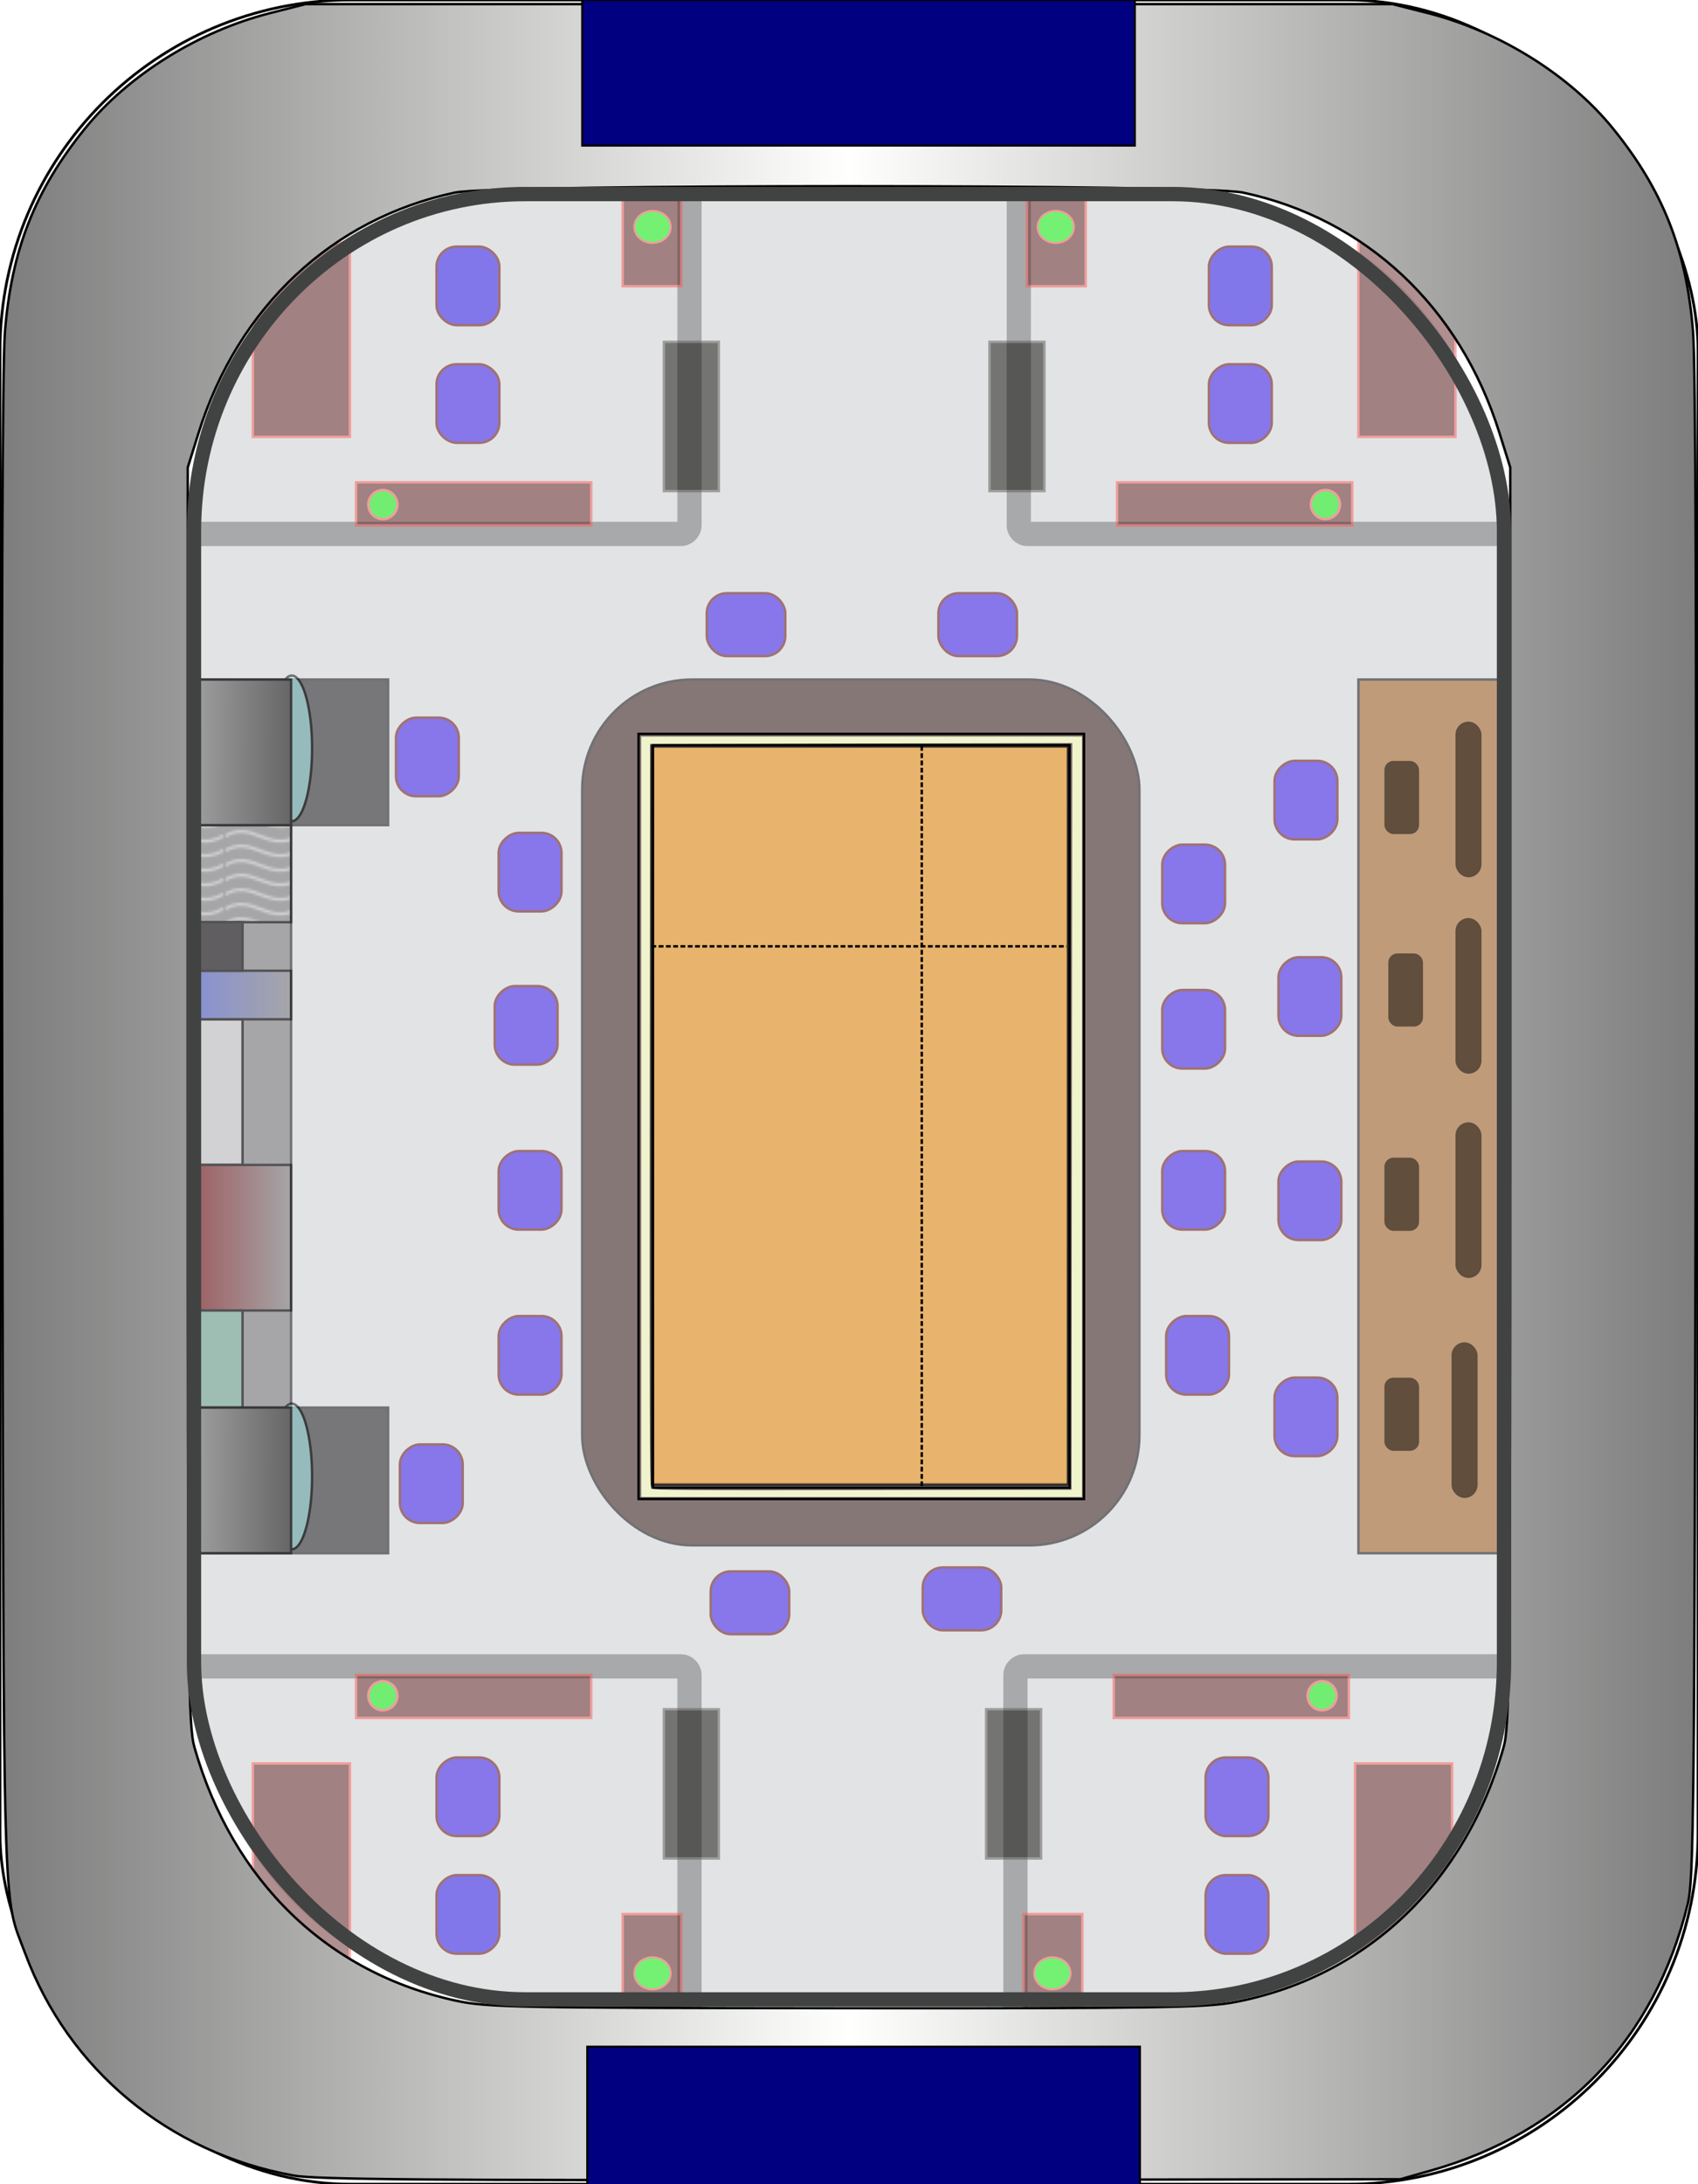 <?xml version="1.0" encoding="UTF-8" standalone="no"?>
<!-- Created with Inkscape (http://www.inkscape.org/) -->

<svg
   xmlns:dc="http://purl.org/dc/elements/1.1/"
   xmlns:cc="http://creativecommons.org/ns#"
   xmlns:rdf="http://www.w3.org/1999/02/22-rdf-syntax-ns#"
   xmlns:svg="http://www.w3.org/2000/svg"
   xmlns="http://www.w3.org/2000/svg"
   xmlns:xlink="http://www.w3.org/1999/xlink"
   xmlns:sodipodi="http://sodipodi.sourceforge.net/DTD/sodipodi-0.dtd"
   xmlns:inkscape="http://www.inkscape.org/namespaces/inkscape"
   style="display:inline;enable-background:new"
   sodipodi:docname="command_and_control.svg"
   inkscape:version="0.47 r22583"
   version="1.1"
   id="svg2"
   height="900"
   width="700">
  <sodipodi:namedview
     id="base"
     pagecolor="#ffffff"
     bordercolor="#666666"
     borderopacity="1.0"
     inkscape:pageopacity="0.0"
     inkscape:pageshadow="2"
     inkscape:zoom="1.5194291"
     inkscape:cx="310.0492"
     inkscape:cy="440.73572"
     inkscape:document-units="px"
     inkscape:current-layer="layer8"
     showgrid="true"
     showguides="true"
     inkscape:guide-bbox="true"
     inkscape:snap-global="false"
     inkscape:window-width="1440"
     inkscape:window-height="825"
     inkscape:window-x="0"
     inkscape:window-y="24"
     inkscape:window-maximized="1">
    <inkscape:grid
       snapvisiblegridlinesonly="true"
       enabled="true"
       visible="true"
       empspacing="5"
       id="grid3590"
       type="xygrid" />
    <sodipodi:guide
       id="guide3592"
       position="418.753,445.415"
       orientation="0,1" />
    <sodipodi:guide
       id="guide3594"
       position="352.882,29.799"
       orientation="1,0" />
  </sodipodi:namedview>
  <defs
     id="defs4">
    <linearGradient
       id="linearGradient5467">
      <stop
         id="stop5469"
         offset="0"
         style="stop-color:#fffffd;stop-opacity:1;" />
      <stop
         id="stop5471"
         offset="1"
         style="stop-color:#565454;stop-opacity:1;" />
    </linearGradient>
    <linearGradient
       id="linearGradient5443"
       inkscape:collect="always">
      <stop
         id="stop5445"
         offset="0"
         style="stop-color:#667afd;stop-opacity:1;" />
      <stop
         id="stop5447"
         offset="1"
         style="stop-color:#667afd;stop-opacity:0;" />
    </linearGradient>
    <linearGradient
       id="linearGradient5435"
       inkscape:collect="always">
      <stop
         id="stop5437"
         offset="0"
         style="stop-color:#95161a;stop-opacity:1;" />
      <stop
         id="stop5439"
         offset="1"
         style="stop-color:#95161a;stop-opacity:0;" />
    </linearGradient>
    <pattern
       inkscape:collect="always"
       patternUnits="userSpaceOnUse"
       width="30.066"
       height="5.181"
       id="Wavywhite"
       inkscape:stockid="Wavy white">
      <path
         style="fill:white;stroke:none;"
         d="M 7.597,0.061 C 5.079,-0.187 2.656,0.302 -0.01,1.788 L -0.01,3.061 C 2.773,1.431 5.173,1.052 7.472,1.280 C 9.770,1.508 11.969,2.361 14.253,3.218 C 18.820,4.931 23.804,6.676 30.066,3.061 L 30.062,1.788 C 23.622,5.497 19.246,3.770 14.691,2.061 C 12.413,1.207 10.115,0.311 7.597,0.061 z "
         id="path4960" />
    </pattern>
    <linearGradient
       id="linearGradient3600">
      <stop
         id="stop3602"
         offset="0"
         style="stop-color:#7d7d7d;stop-opacity:1;" />
      <stop
         style="stop-color:#fffffd;stop-opacity:1;"
         offset="0.5"
         id="stop3608" />
      <stop
         id="stop3604"
         offset="1"
         style="stop-color:#7d7d7d;stop-opacity:1;" />
    </linearGradient>
    <linearGradient
       gradientUnits="userSpaceOnUse"
       y2="450.003"
       x2="699.2"
       y1="450.003"
       x1="0.8"
       id="linearGradient3768"
       xlink:href="#linearGradient3600"
       inkscape:collect="always" />
    <linearGradient
       gradientUnits="userSpaceOnUse"
       y2="510"
       x2="120.5"
       y1="510"
       x1="79.5"
       id="linearGradient5441"
       xlink:href="#linearGradient5435"
       inkscape:collect="always" />
    <linearGradient
       gradientUnits="userSpaceOnUse"
       y2="410"
       x2="120.5"
       y1="410"
       x1="79.5"
       id="linearGradient5449"
       xlink:href="#linearGradient5443"
       inkscape:collect="always" />
    <linearGradient
       gradientUnits="userSpaceOnUse"
       y2="310"
       x2="120.5"
       y1="309.712"
       x1="60"
       id="linearGradient5473"
       xlink:href="#linearGradient5467"
       inkscape:collect="always" />
    <linearGradient
       gradientTransform="translate(6.9746094e-7,300)"
       y2="310"
       x2="120.5"
       y1="309.712"
       x1="60"
       gradientUnits="userSpaceOnUse"
       id="linearGradient5487"
       xlink:href="#linearGradient5467"
       inkscape:collect="always" />
    <filter
       color-interpolation-filters="sRGB"
       id="filter5586"
       inkscape:collect="always">
      <feGaussianBlur
         id="feGaussianBlur5588"
         stdDeviation="0.421"
         inkscape:collect="always" />
    </filter>
    <filter
       id="filter2985"
       inkscape:label="Copper and chocolate"
       inkscape:menu="Bumps"
       inkscape:menu-tooltip="Specular bump which can be easily converted from metallic to molded plastic effects"
       color-interpolation-filters="sRGB">
      <feTurbulence
         id="feTurbulence2987"
         numOctaves="2"
         seed="0"
         type="turbulence"
         baseFrequency="0.08"
         result="result91" />
      <feDisplacementMap
         id="feDisplacementMap2989"
         in2="result91"
         result="fbSourceGraphic"
         scale="10"
         yChannelSelector="G"
         xChannelSelector="R"
         in="SourceGraphic" />
      <feGaussianBlur
         id="feGaussianBlur2991"
         result="result0"
         in="fbSourceGraphic"
         stdDeviation="0.5" />
      <feTurbulence
         id="feTurbulence2993"
         baseFrequency="0.01"
         seed="488"
         numOctaves="8"
         result="result1" />
      <feComposite
         id="feComposite2995"
         in2="result1"
         result="result2"
         operator="in"
         in="result0" />
      <feSpecularLighting
         id="feSpecularLighting2997"
         surfaceScale="1.5"
         result="result4"
         specularConstant="1"
         specularExponent="30"
         in="result2">
        <feDistantLight
           id="feDistantLight2999"
           elevation="70"
           azimuth="235" />
      </feSpecularLighting>
      <feComposite
         id="feComposite3001"
         in2="result2"
         in="result4"
         operator="atop"
         result="result5" />
      <feBlend
         id="feBlend3003"
         in2="result5"
         mode="multiply"
         result="result6" />
      <feBlend
         id="feBlend3005"
         in2="result6"
         mode="screen"
         in="result6"
         result="fbSourceGraphic" />
      <feColorMatrix
         result="fbSourceGraphicAlpha"
         in="fbSourceGraphic"
         values="0 0 0 -1 0 0 0 0 -1 0 0 0 0 -1 0 0 0 0 1 0"
         id="feColorMatrix3007" />
      <feGaussianBlur
         id="feGaussianBlur3009"
         stdDeviation="0.5"
         in="fbSourceGraphic"
         result="result0" />
      <feFlood
         id="feFlood3011"
         result="result6"
         flood-color="rgb(147,80,9)" />
      <feComposite
         id="feComposite3013"
         in2="result6"
         k3="0.3"
         k2="0.3"
         k1="0.5"
         operator="arithmetic"
         result="result2"
         in="result0" />
      <feColorMatrix
         id="feColorMatrix3015"
         result="fbSourceGraphicAlpha"
         in="result2"
         values="1 0 0 -1 0 1 0 1 -1 0 1 0 0 -1 0 -0.8 -1 0 4.2 -2.9 " />
      <feGaussianBlur
         id="feGaussianBlur3017"
         result="result0"
         in="fbSourceGraphicAlpha"
         stdDeviation="1.5" />
      <feSpecularLighting
         id="feSpecularLighting3019"
         specularExponent="30"
         specularConstant="1"
         surfaceScale="5"
         lighting-color="rgb(255,255,255)"
         result="result1"
         in="result0">
        <feDistantLight
           id="feDistantLight3021"
           azimuth="225"
           elevation="69" />
      </feSpecularLighting>
      <feBlend
         id="feBlend3023"
         in2="result6"
         mode="screen"
         result="result5"
         in="result1" />
      <feComposite
         id="feComposite3025"
         in2="result5"
         result="result7"
         operator="arithmetic"
         k2="1.2"
         k1="0.2"
         k3="0.2"
         in="result5" />
      <feBlend
         id="feBlend3027"
         in2="result7"
         mode="multiply"
         result="result8" />
      <feComposite
         id="feComposite3029"
         in2="fbSourceGraphic"
         operator="in"
         result="result9"
         in="result8" />
    </filter>
  </defs>
  <g
     sodipodi:insensitive="true"
     style="display:inline"
     inkscape:label="floor"
     id="layer6"
     inkscape:groupmode="layer">
    <path
       id="path4104"
       d="m 222.935,823.053 c -27.292,-0.899 -34.279,-1.656 -44.513,-4.821 -43.623,-13.49 -75.058,-44.196 -92.083,-89.949 L 82.11,716.921 81.657,453.888 81.204,190.854 85.489,178.714 C 103.247,128.417 136.198,96.72 184.087,83.869 194.799,80.994 203.85,80.828 350,80.828 c 146.15,0 155.201,0.166 165.913,3.041 47.889,12.851 80.84,44.549 98.597,94.846 l 4.286,12.14 -0.453,263.034 -0.453,263.034 -4.228,11.362 c -17.747,47.693 -50.613,78.424 -97.879,91.522 -12.621,3.497 -14.728,3.558 -136.647,3.933 -68.105,0.21 -138.396,-0.099 -156.201,-0.686 z"
       style="color:#000000;fill:#ffffff;fill-opacity:1;fill-rule:nonzero;stroke:none;stroke-width:0;marker:none;visibility:visible;display:inline;overflow:visible;enable-background:accumulate" />
    <path
       id="path4106"
       d="m 222.935,823.053 c -27.292,-0.899 -34.279,-1.656 -44.513,-4.821 -43.623,-13.49 -75.058,-44.196 -92.083,-89.949 L 82.11,716.921 81.657,453.888 81.204,190.854 85.489,178.714 C 103.247,128.417 136.198,96.72 184.087,83.869 194.799,80.994 203.85,80.828 350,80.828 c 146.15,0 155.201,0.166 165.913,3.041 47.889,12.851 80.84,44.549 98.597,94.846 l 4.286,12.14 -0.453,263.034 -0.453,263.034 -4.228,11.362 c -17.747,47.693 -50.613,78.424 -97.879,91.522 -12.621,3.497 -14.728,3.558 -136.647,3.933 -68.105,0.21 -138.396,-0.099 -156.201,-0.686 z"
       style="color:#000000;fill:#e2e3e4;fill-opacity:1;fill-rule:nonzero;stroke:none;stroke-width:0;marker:none;visibility:visible;display:inline;overflow:visible;enable-background:accumulate" />
  </g>
  <g
     sodipodi:insensitive="true"
     style="opacity:0.5;display:inline"
     inkscape:label="internal"
     id="layer4"
     inkscape:groupmode="layer">
    <rect
       ry="45.323"
       y="280"
       x="240"
       height="356.763"
       width="229.712"
       id="rect2831"
       style="fill:#290b0a;fill-opacity:1;fill-rule:nonzero;stroke:#000002;stroke-width:1;stroke-linecap:round;stroke-linejoin:miter;stroke-miterlimit:4;stroke-opacity:1;stroke-dasharray:none" />
    <rect
       style="fill:#ffffff;fill-opacity:1;fill-rule:nonzero;stroke:#000002;stroke-width:1;stroke-linecap:round;stroke-linejoin:miter;stroke-miterlimit:4;stroke-opacity:1;stroke-dasharray:none;enable-background:new"
       id="rect5108"
       width="171.579"
       height="304.31"
       x="268.699"
       y="307.567" />
    <rect
       y="340"
       x="60"
       height="240"
       width="60"
       id="rect5376"
       style="fill:#69696b;fill-opacity:1;fill-rule:nonzero;stroke:#000002;stroke-width:1;stroke-linecap:round;stroke-linejoin:miter;stroke-miterlimit:4;stroke-opacity:1;stroke-dasharray:none" />
    <rect
       y="280"
       x="60"
       height="60"
       width="100"
       id="rect5453"
       style="fill:#0b0b0d;fill-opacity:1;fill-rule:nonzero;stroke:#000002;stroke-width:1;stroke-linecap:round;stroke-linejoin:miter;stroke-miterlimit:4;stroke-opacity:1;stroke-dasharray:none" />
    <rect
       style="fill:#0b0b0d;fill-opacity:1;fill-rule:nonzero;stroke:#000002;stroke-width:1;stroke-linecap:round;stroke-linejoin:miter;stroke-miterlimit:4;stroke-opacity:1;stroke-dasharray:none"
       id="rect5481"
       width="100"
       height="60"
       x="60"
       y="580" />
    <rect
       transform="matrix(0,1,-1,0,0,0)"
       ry="8.29"
       y="-189.136"
       x="295.72"
       height="25.899"
       width="32.373"
       id="rect3771"
       style="fill:#2b0cf0;fill-opacity:1;fill-rule:nonzero;stroke:#5e0000;stroke-width:1;stroke-linecap:round;stroke-linejoin:miter;stroke-miterlimit:4;stroke-opacity:1;stroke-dasharray:none;display:inline;enable-background:new" />
    <rect
       style="fill:#2b0cf0;fill-opacity:1;fill-rule:nonzero;stroke:#5e0000;stroke-width:1;stroke-linecap:round;stroke-linejoin:miter;stroke-miterlimit:4;stroke-opacity:1;stroke-dasharray:none;display:inline;enable-background:new"
       id="rect5498"
       width="32.373"
       height="25.899"
       x="595.174"
       y="-190.755"
       ry="8.29"
       transform="matrix(0,1,-1,0,0,0)" />
    <rect
       style="fill:#2b0cf0;fill-opacity:1;fill-rule:nonzero;stroke:#5e0000;stroke-width:1;stroke-linecap:round;stroke-linejoin:miter;stroke-miterlimit:4;stroke-opacity:1;stroke-dasharray:none;display:inline;enable-background:new"
       id="rect5498-0"
       width="32.373"
       height="25.899"
       x="474.29"
       y="-231.47"
       ry="8.29"
       transform="matrix(0,1,-1,0,0,0)" />
    <rect
       transform="matrix(0,1,-1,0,0,0)"
       ry="8.29"
       y="-231.47"
       x="542.274"
       height="25.899"
       width="32.373"
       id="rect5522"
       style="fill:#2b0cf0;fill-opacity:1;fill-rule:nonzero;stroke:#5e0000;stroke-width:1;stroke-linecap:round;stroke-linejoin:miter;stroke-miterlimit:4;stroke-opacity:1;stroke-dasharray:none;display:inline;enable-background:new" />
    <rect
       style="fill:#2b0cf0;fill-opacity:1;fill-rule:nonzero;stroke:#5e0000;stroke-width:1;stroke-linecap:round;stroke-linejoin:miter;stroke-miterlimit:4;stroke-opacity:1;stroke-dasharray:none;display:inline;enable-background:new"
       id="rect5524"
       width="32.373"
       height="25.899"
       x="406.306"
       y="-229.851"
       ry="8.29"
       transform="matrix(0,1,-1,0,0,0)" />
    <rect
       transform="matrix(0,1,-1,0,0,0)"
       ry="8.29"
       y="-231.47"
       x="343.178"
       height="25.899"
       width="32.373"
       id="rect5526"
       style="fill:#2b0cf0;fill-opacity:1;fill-rule:nonzero;stroke:#5e0000;stroke-width:1;stroke-linecap:round;stroke-linejoin:miter;stroke-miterlimit:4;stroke-opacity:1;stroke-dasharray:none;display:inline;enable-background:new" />
    <rect
       style="fill:#2b0cf0;fill-opacity:1;fill-rule:nonzero;stroke:#5e0000;stroke-width:1;stroke-linecap:round;stroke-linejoin:miter;stroke-miterlimit:4;stroke-opacity:1;stroke-dasharray:none;display:inline;enable-background:new"
       id="rect5528"
       width="32.373"
       height="25.899"
       x="-323.734"
       y="-270.338"
       ry="8.29"
       transform="scale(-1,-1)" />
    <rect
       transform="scale(-1,-1)"
       ry="8.29"
       y="-270.338"
       x="-419.235"
       height="25.899"
       width="32.373"
       id="rect5530"
       style="fill:#2b0cf0;fill-opacity:1;fill-rule:nonzero;stroke:#5e0000;stroke-width:1;stroke-linecap:round;stroke-linejoin:miter;stroke-miterlimit:4;stroke-opacity:1;stroke-dasharray:none;display:inline;enable-background:new" />
    <rect
       style="fill:#2b0cf0;fill-opacity:1;fill-rule:nonzero;stroke:#5e0000;stroke-width:1;stroke-linecap:round;stroke-linejoin:miter;stroke-miterlimit:4;stroke-opacity:1;stroke-dasharray:none;display:inline;enable-background:new"
       id="rect5532"
       width="32.373"
       height="25.899"
       x="-325.352"
       y="-673.386"
       ry="8.29"
       transform="scale(-1,-1)" />
    <rect
       transform="scale(-1,-1)"
       ry="8.29"
       y="-671.768"
       x="-412.76"
       height="25.899"
       width="32.373"
       id="rect5534"
       style="fill:#2b0cf0;fill-opacity:1;fill-rule:nonzero;stroke:#5e0000;stroke-width:1;stroke-linecap:round;stroke-linejoin:miter;stroke-miterlimit:4;stroke-opacity:1;stroke-dasharray:none;display:inline;enable-background:new" />
    <rect
       style="fill:#2b0cf0;fill-opacity:1;fill-rule:nonzero;stroke:#5e0000;stroke-width:1;stroke-linecap:round;stroke-linejoin:miter;stroke-miterlimit:4;stroke-opacity:1;stroke-dasharray:none;display:inline;enable-background:new"
       id="rect5536"
       width="32.373"
       height="25.899"
       x="542.274"
       y="-506.643"
       ry="8.29"
       transform="matrix(0,1,-1,0,0,0)" />
    <rect
       transform="matrix(0,1,-1,0,0,0)"
       ry="8.29"
       y="-505.025"
       x="474.29"
       height="25.899"
       width="32.373"
       id="rect5538"
       style="fill:#2b0cf0;fill-opacity:1;fill-rule:nonzero;stroke:#5e0000;stroke-width:1;stroke-linecap:round;stroke-linejoin:miter;stroke-miterlimit:4;stroke-opacity:1;stroke-dasharray:none;display:inline;enable-background:new" />
    <rect
       style="fill:#2b0cf0;fill-opacity:1;fill-rule:nonzero;stroke:#5e0000;stroke-width:1;stroke-linecap:round;stroke-linejoin:miter;stroke-miterlimit:4;stroke-opacity:1;stroke-dasharray:none;display:inline;enable-background:new"
       id="rect5540"
       width="32.373"
       height="25.899"
       x="407.925"
       y="-505.025"
       ry="8.29"
       transform="matrix(0,1,-1,0,0,0)" />
    <rect
       transform="matrix(0,1,-1,0,0,0)"
       ry="8.29"
       y="-505.025"
       x="348.034"
       height="25.899"
       width="32.373"
       id="rect5542"
       style="fill:#2b0cf0;fill-opacity:1;fill-rule:nonzero;stroke:#5e0000;stroke-width:1;stroke-linecap:round;stroke-linejoin:miter;stroke-miterlimit:4;stroke-opacity:1;stroke-dasharray:none;display:inline;enable-background:new" />
    <rect
       y="280"
       x="560"
       height="360"
       width="80"
       id="rect5546"
       style="fill:#9c540d;fill-opacity:1;fill-rule:nonzero;stroke:#000002;stroke-width:1;stroke-linecap:round;stroke-linejoin:miter;stroke-miterlimit:4;stroke-opacity:1;stroke-dasharray:none" />
    <rect
       transform="matrix(0,1,-1,0,0,0)"
       ry="8.29"
       y="-551.331"
       x="567.627"
       height="25.899"
       width="32.373"
       id="rect5548"
       style="fill:#2b0cf0;fill-opacity:1;fill-rule:nonzero;stroke:#5e0000;stroke-width:1;stroke-linecap:round;stroke-linejoin:miter;stroke-miterlimit:4;stroke-opacity:1;stroke-dasharray:none;display:inline;enable-background:new" />
    <rect
       style="fill:#2b0cf0;fill-opacity:1;fill-rule:nonzero;stroke:#5e0000;stroke-width:1;stroke-linecap:round;stroke-linejoin:miter;stroke-miterlimit:4;stroke-opacity:1;stroke-dasharray:none;display:inline;enable-background:new"
       id="rect5550"
       width="32.373"
       height="25.899"
       x="478.6"
       y="-552.949"
       ry="8.29"
       transform="matrix(0,1,-1,0,0,0)" />
    <rect
       transform="matrix(0,1,-1,0,0,0)"
       ry="8.29"
       y="-552.949"
       x="394.429"
       height="25.899"
       width="32.373"
       id="rect5552"
       style="fill:#2b0cf0;fill-opacity:1;fill-rule:nonzero;stroke:#5e0000;stroke-width:1;stroke-linecap:round;stroke-linejoin:miter;stroke-miterlimit:4;stroke-opacity:1;stroke-dasharray:none;display:inline;enable-background:new" />
    <rect
       style="fill:#2b0cf0;fill-opacity:1;fill-rule:nonzero;stroke:#5e0000;stroke-width:1;stroke-linecap:round;stroke-linejoin:miter;stroke-miterlimit:4;stroke-opacity:1;stroke-dasharray:none;display:inline;enable-background:new"
       id="rect5554"
       width="32.373"
       height="25.899"
       x="313.496"
       y="-551.331"
       ry="8.29"
       transform="matrix(0,1,-1,0,0,0)" />
    <rect
       ry="3.397"
       y="60"
       x="420"
       height="160"
       width="240"
       id="rect5579"
       style="opacity:0.505;fill:none;stroke:#000000;stroke-width:10;stroke-linecap:round;stroke-linejoin:miter;stroke-miterlimit:4;stroke-opacity:1;stroke-dasharray:none;display:inline;enable-background:new" />
    <rect
       transform="scale(-1,1)"
       style="opacity:0.505;fill:none;stroke:#000000;stroke-width:10;stroke-linecap:round;stroke-linejoin:miter;stroke-miterlimit:4;stroke-opacity:1;stroke-dasharray:none;display:inline;enable-background:new"
       id="rect5616"
       width="240"
       height="160"
       x="-284.245"
       y="60"
       ry="3.397" />
    <rect
       ry="3.397"
       y="-846.638"
       x="-284.245"
       height="160"
       width="240"
       id="rect5634"
       style="opacity:0.505;fill:none;stroke:#000000;stroke-width:10;stroke-linecap:round;stroke-linejoin:miter;stroke-miterlimit:4;stroke-opacity:1;stroke-dasharray:none;display:inline;enable-background:new"
       transform="scale(-1,-1)" />
    <rect
       transform="scale(1,-1)"
       style="opacity:0.505;fill:none;stroke:#000000;stroke-width:10;stroke-linecap:round;stroke-linejoin:miter;stroke-miterlimit:4;stroke-opacity:1;stroke-dasharray:none;display:inline;enable-background:new"
       id="rect5652"
       width="240"
       height="160"
       x="418.62"
       y="-846.638"
       ry="3.397" />
  </g>
  <g
     style="opacity:0.5;display:inline"
     inkscape:label="internal2"
     id="layer5"
     inkscape:groupmode="layer"
     sodipodi:insensitive="true">
    <rect
       y="307.567"
       x="268.699"
       height="304.31"
       width="171.579"
       id="rect3606"
       style="fill:#e99a22;fill-opacity:1;fill-rule:nonzero;stroke:#000002;stroke-width:1;stroke-linecap:round;stroke-linejoin:miter;stroke-miterlimit:4;stroke-opacity:1;stroke-dasharray:none" />
    <rect
       y="420"
       x="80"
       height="60"
       width="20"
       id="rect5380"
       style="fill:#fdfbff;fill-opacity:1;fill-rule:nonzero;stroke:#000002;stroke-width:1;stroke-linecap:round;stroke-linejoin:miter;stroke-miterlimit:4;stroke-opacity:1;stroke-dasharray:none" />
    <rect
       y="400"
       x="80"
       height="20"
       width="40"
       id="rect5382"
       style="fill:url(#linearGradient5449);fill-opacity:1;fill-rule:nonzero;stroke:#000002;stroke-width:1;stroke-linecap:round;stroke-linejoin:miter;stroke-miterlimit:4;stroke-opacity:1;stroke-dasharray:none" />
    <rect
       y="340"
       x="80"
       height="40"
       width="40"
       id="rect5384"
       style="fill:url(#Wavywhite);fill-opacity:1;fill-rule:nonzero;stroke:#000002;stroke-width:1;stroke-linecap:round;stroke-linejoin:miter;stroke-miterlimit:4;stroke-opacity:1;stroke-dasharray:none" />
    <rect
       y="380"
       x="80"
       height="20"
       width="20"
       id="rect5386"
       style="fill:#1b161a;fill-opacity:1;fill-rule:nonzero;stroke:#000002;stroke-width:1;stroke-linecap:round;stroke-linejoin:miter;stroke-miterlimit:4;stroke-opacity:1;stroke-dasharray:none" />
    <rect
       y="480"
       x="80"
       height="60"
       width="40"
       id="rect5431"
       style="fill:url(#linearGradient5441);fill-opacity:1;fill-rule:nonzero;stroke:#000002;stroke-width:1;stroke-linecap:round;stroke-linejoin:miter;stroke-miterlimit:4;stroke-opacity:1;stroke-dasharray:none" />
    <rect
       y="540"
       x="80"
       height="40"
       width="20"
       id="rect5433"
       style="fill:#95d3bd;fill-opacity:1;fill-rule:nonzero;stroke:#000002;stroke-width:1;stroke-linecap:round;stroke-linejoin:miter;stroke-miterlimit:4;stroke-opacity:1;stroke-dasharray:none" />
    <path
       transform="translate(-9.712,-1.619)"
       d="m 138.381,310 a 8.381,30 0 1 1 -16.763,0 8.381,30 0 1 1 16.763,0 z"
       sodipodi:ry="30"
       sodipodi:rx="8.3813314"
       sodipodi:cy="310"
       sodipodi:cx="130"
       id="path5458"
       style="fill:#b3ffff;fill-opacity:1;fill-rule:nonzero;stroke:#000002;stroke-width:1;stroke-linecap:round;stroke-linejoin:miter;stroke-miterlimit:4;stroke-opacity:1;stroke-dasharray:none"
       sodipodi:type="arc" />
    <rect
       y="280"
       x="60"
       height="60"
       width="60"
       id="rect5465"
       style="fill:url(#linearGradient5473);fill-opacity:1;fill-rule:nonzero;stroke:#000002;stroke-width:1;stroke-linecap:round;stroke-linejoin:miter;stroke-miterlimit:4;stroke-opacity:1;stroke-dasharray:none" />
    <path
       sodipodi:type="arc"
       style="fill:#b3ffff;fill-opacity:1;fill-rule:nonzero;stroke:#000002;stroke-width:1;stroke-linecap:round;stroke-linejoin:miter;stroke-miterlimit:4;stroke-opacity:1;stroke-dasharray:none"
       id="path5483"
       sodipodi:cx="130"
       sodipodi:cy="310"
       sodipodi:rx="8.3813314"
       sodipodi:ry="30"
       d="m 138.381,310 a 8.381,30 0 1 1 -16.763,0 8.381,30 0 1 1 16.763,0 z"
       transform="translate(-9.712,298.381)" />
    <rect
       style="fill:url(#linearGradient5487);fill-opacity:1;fill-rule:nonzero;stroke:#000002;stroke-width:1;stroke-linecap:round;stroke-linejoin:miter;stroke-miterlimit:4;stroke-opacity:1;stroke-dasharray:none"
       id="rect5485"
       width="60"
       height="60"
       x="60"
       y="580" />
    <rect
       ry="4.856"
       y="297.855"
       x="600.526"
       height="63.128"
       width="9.712"
       id="rect5556"
       style="fill:#040200;fill-opacity:1;fill-rule:nonzero;stroke:#000002;stroke-width:1;stroke-linecap:round;stroke-linejoin:miter;stroke-miterlimit:4;stroke-opacity:1;stroke-dasharray:none" />
    <rect
       style="fill:#040200;fill-opacity:1;fill-rule:nonzero;stroke:#000002;stroke-width:1;stroke-linecap:round;stroke-linejoin:miter;stroke-miterlimit:4;stroke-opacity:1;stroke-dasharray:none"
       id="rect5558"
       width="9.712"
       height="63.128"
       x="600.526"
       y="378.789"
       ry="4.856" />
    <rect
       ry="4.856"
       y="462.96"
       x="600.526"
       height="63.128"
       width="9.712"
       id="rect5560"
       style="fill:#040200;fill-opacity:1;fill-rule:nonzero;stroke:#000002;stroke-width:1;stroke-linecap:round;stroke-linejoin:miter;stroke-miterlimit:4;stroke-opacity:1;stroke-dasharray:none" />
    <rect
       style="fill:#040200;fill-opacity:1;fill-rule:nonzero;stroke:#000002;stroke-width:1;stroke-linecap:round;stroke-linejoin:miter;stroke-miterlimit:4;stroke-opacity:1;stroke-dasharray:none"
       id="rect5562"
       width="9.712"
       height="63.128"
       x="598.907"
       y="553.605"
       ry="4.856" />
    <rect
       ry="3.397"
       y="313.892"
       x="571.072"
       height="29.437"
       width="13.586"
       id="rect5564"
       style="fill:#040200;fill-opacity:1;fill-rule:nonzero;stroke:#000002;stroke-width:0.699;stroke-linecap:round;stroke-linejoin:miter;stroke-miterlimit:4;stroke-opacity:1;stroke-dasharray:none" />
    <rect
       style="fill:#040200;fill-opacity:1;fill-rule:nonzero;stroke:#000002;stroke-width:0.699;stroke-linecap:round;stroke-linejoin:miter;stroke-miterlimit:4;stroke-opacity:1;stroke-dasharray:none"
       id="rect5573"
       width="13.586"
       height="29.437"
       x="572.69"
       y="393.207"
       ry="3.397" />
    <rect
       ry="3.397"
       y="477.377"
       x="571.072"
       height="29.437"
       width="13.586"
       id="rect5575"
       style="fill:#040200;fill-opacity:1;fill-rule:nonzero;stroke:#000002;stroke-width:0.699;stroke-linecap:round;stroke-linejoin:miter;stroke-miterlimit:4;stroke-opacity:1;stroke-dasharray:none" />
    <rect
       style="fill:#040200;fill-opacity:1;fill-rule:nonzero;stroke:#000002;stroke-width:0.699;stroke-linecap:round;stroke-linejoin:miter;stroke-miterlimit:4;stroke-opacity:1;stroke-dasharray:none"
       id="rect5577"
       width="13.586"
       height="29.437"
       x="571.072"
       y="568.023"
       ry="3.397" />
    <rect
       y="140.845"
       x="407.904"
       height="61.509"
       width="22.661"
       id="rect5584"
       style="fill:#050602;fill-opacity:1;fill-rule:nonzero;stroke:#595854;stroke-width:1;stroke-linecap:round;stroke-linejoin:miter;stroke-miterlimit:4;stroke-opacity:1;stroke-dasharray:none;filter:url(#filter5586)" />
    <rect
       y="100"
       x="560"
       height="80"
       width="40"
       id="rect5590"
       style="fill:#60201f;fill-opacity:1;fill-rule:nonzero;stroke:#fd5854;stroke-width:1;stroke-linecap:round;stroke-linejoin:miter;stroke-miterlimit:4;stroke-opacity:1;stroke-dasharray:none" />
    <rect
       transform="matrix(0,1,-1,0,0,0)"
       ry="8.29"
       y="-524.28"
       x="101.619"
       height="25.899"
       width="32.373"
       id="rect5594"
       style="fill:#210cf0;fill-opacity:1;fill-rule:nonzero;stroke:#5e0000;stroke-width:1;stroke-linecap:round;stroke-linejoin:miter;stroke-miterlimit:4;stroke-opacity:1;stroke-dasharray:none;display:inline;enable-background:new" />
    <rect
       style="fill:#2b0cf0;fill-opacity:1;fill-rule:nonzero;stroke:#5e0000;stroke-width:1;stroke-linecap:round;stroke-linejoin:miter;stroke-miterlimit:4;stroke-opacity:1;stroke-dasharray:none;display:inline;enable-background:new"
       id="rect5597"
       width="32.373"
       height="25.899"
       x="150.093"
       y="-524.28"
       ry="8.29"
       transform="matrix(0,1,-1,0,0,0)" />
    <rect
       y="198.743"
       x="460.503"
       height="17.774"
       width="96.948"
       id="rect5599"
       style="fill:#60201f;fill-opacity:1;fill-rule:nonzero;stroke:#fd5854;stroke-width:1;stroke-linecap:round;stroke-linejoin:miter;stroke-miterlimit:4;stroke-opacity:1;stroke-dasharray:none" />
    <rect
       y="64.632"
       x="423.339"
       height="53.321"
       width="24.237"
       id="rect5601"
       style="fill:#60201f;fill-opacity:1;fill-rule:nonzero;stroke:#fd5854;stroke-width:1;stroke-linecap:round;stroke-linejoin:miter;stroke-miterlimit:4;stroke-opacity:1;stroke-dasharray:none" />
    <path
       transform="matrix(0.758,0,0,0.821,102.106,5.961)"
       d="m 449.41,106.643 a 9.912,8.054 0 1 1 -19.825,0 9.912,8.054 0 1 1 19.825,0 z"
       sodipodi:ry="8.0536633"
       sodipodi:rx="9.9124413"
       sodipodi:cy="106.64273"
       sodipodi:cx="439.49731"
       id="path5603"
       style="fill:#05ff02;fill-opacity:1;fill-rule:nonzero;stroke:#fd5854;stroke-width:1;stroke-linecap:round;stroke-linejoin:miter;stroke-miterlimit:4;stroke-opacity:1;stroke-dasharray:none"
       sodipodi:type="arc" />
    <path
       d="m 552.419,207.905 a 5.998,5.998 0 1 1 -11.997,0 5.998,5.998 0 1 1 11.997,0 z"
       sodipodi:ry="5.9983473"
       sodipodi:rx="5.9983473"
       sodipodi:cy="207.90495"
       sodipodi:cx="546.4209"
       id="path5611"
       style="fill:#00fa00;fill-opacity:1;fill-rule:nonzero;stroke:#fd5854;stroke-width:1;stroke-linecap:round;stroke-linejoin:miter;stroke-miterlimit:4;stroke-opacity:1;stroke-dasharray:none"
       sodipodi:type="arc" />
    <rect
       transform="matrix(-1,0,0,1,324.674,-1.38)"
       style="fill:#050602;fill-opacity:1;fill-rule:nonzero;stroke:#595854;stroke-width:1;stroke-linecap:round;stroke-linejoin:miter;stroke-miterlimit:4;stroke-opacity:1;stroke-dasharray:none;filter:url(#filter5586)"
       id="rect5618"
       width="22.661"
       height="61.509"
       x="28.333"
       y="142.225" />
    <rect
       transform="scale(-1,1)"
       style="fill:#60201f;fill-opacity:1;fill-rule:nonzero;stroke:#fd5854;stroke-width:1;stroke-linecap:round;stroke-linejoin:miter;stroke-miterlimit:4;stroke-opacity:1;stroke-dasharray:none"
       id="rect5620"
       width="40"
       height="80"
       x="-144.245"
       y="100" />
    <rect
       style="fill:#210cf0;fill-opacity:1;fill-rule:nonzero;stroke:#5e0000;stroke-width:1;stroke-linecap:round;stroke-linejoin:miter;stroke-miterlimit:4;stroke-opacity:1;stroke-dasharray:none;display:inline;enable-background:new"
       id="rect5622"
       width="32.373"
       height="25.899"
       x="101.619"
       y="179.965"
       ry="8.29"
       transform="matrix(0,1,1,0,0,0)" />
    <rect
       transform="matrix(0,1,1,0,0,0)"
       ry="8.29"
       y="179.965"
       x="150.093"
       height="25.899"
       width="32.373"
       id="rect5624"
       style="fill:#2b0cf0;fill-opacity:1;fill-rule:nonzero;stroke:#5e0000;stroke-width:1;stroke-linecap:round;stroke-linejoin:miter;stroke-miterlimit:4;stroke-opacity:1;stroke-dasharray:none;display:inline;enable-background:new" />
    <rect
       transform="scale(-1,1)"
       style="fill:#60201f;fill-opacity:1;fill-rule:nonzero;stroke:#fd5854;stroke-width:1;stroke-linecap:round;stroke-linejoin:miter;stroke-miterlimit:4;stroke-opacity:1;stroke-dasharray:none"
       id="rect5626"
       width="96.948"
       height="17.774"
       x="-243.743"
       y="198.743" />
    <rect
       transform="scale(-1,1)"
       style="fill:#60201f;fill-opacity:1;fill-rule:nonzero;stroke:#fd5854;stroke-width:1;stroke-linecap:round;stroke-linejoin:miter;stroke-miterlimit:4;stroke-opacity:1;stroke-dasharray:none"
       id="rect5628"
       width="24.237"
       height="53.321"
       x="-280.906"
       y="64.632" />
    <path
       sodipodi:type="arc"
       style="fill:#05ff02;fill-opacity:1;fill-rule:nonzero;stroke:#fd5854;stroke-width:1;stroke-linecap:round;stroke-linejoin:miter;stroke-miterlimit:4;stroke-opacity:1;stroke-dasharray:none"
       id="path5630"
       sodipodi:cx="439.49731"
       sodipodi:cy="106.64273"
       sodipodi:rx="9.9124413"
       sodipodi:ry="8.0536633"
       d="m 449.41,106.643 a 9.912,8.054 0 1 1 -19.825,0 9.912,8.054 0 1 1 19.825,0 z"
       transform="matrix(-0.758,0,0,0.821,602.14,5.961)" />
    <path
       transform="matrix(-1,0,0,1,704.245,2.9871671e-8)"
       sodipodi:type="arc"
       style="fill:#00fa00;fill-opacity:1;fill-rule:nonzero;stroke:#fd5854;stroke-width:1;stroke-linecap:round;stroke-linejoin:miter;stroke-miterlimit:4;stroke-opacity:1;stroke-dasharray:none"
       id="path5632"
       sodipodi:cx="546.4209"
       sodipodi:cy="207.90495"
       sodipodi:rx="5.9983473"
       sodipodi:ry="5.9983473"
       d="m 552.419,207.905 a 5.998,5.998 0 1 1 -11.997,0 5.998,5.998 0 1 1 11.997,0 z" />
    <rect
       y="142.225"
       x="28.333"
       height="61.509"
       width="22.661"
       id="rect5636"
       style="fill:#050602;fill-opacity:1;fill-rule:nonzero;stroke:#595854;stroke-width:1;stroke-linecap:round;stroke-linejoin:miter;stroke-miterlimit:4;stroke-opacity:1;stroke-dasharray:none;filter:url(#filter5586)"
       transform="matrix(-1,0,0,-1,324.674,908.018)" />
    <rect
       y="-806.638"
       x="-144.245"
       height="80"
       width="40"
       id="rect5638"
       style="fill:#60201f;fill-opacity:1;fill-rule:nonzero;stroke:#fd5854;stroke-width:1;stroke-linecap:round;stroke-linejoin:miter;stroke-miterlimit:4;stroke-opacity:1;stroke-dasharray:none"
       transform="scale(-1,-1)" />
    <rect
       transform="matrix(0,-1,1,0,0,0)"
       ry="8.29"
       y="179.965"
       x="-805.019"
       height="25.899"
       width="32.373"
       id="rect5640"
       style="fill:#210cf0;fill-opacity:1;fill-rule:nonzero;stroke:#5e0000;stroke-width:1;stroke-linecap:round;stroke-linejoin:miter;stroke-miterlimit:4;stroke-opacity:1;stroke-dasharray:none;display:inline;enable-background:new" />
    <rect
       style="fill:#2b0cf0;fill-opacity:1;fill-rule:nonzero;stroke:#5e0000;stroke-width:1;stroke-linecap:round;stroke-linejoin:miter;stroke-miterlimit:4;stroke-opacity:1;stroke-dasharray:none;display:inline;enable-background:new"
       id="rect5642"
       width="32.373"
       height="25.899"
       x="-756.545"
       y="179.965"
       ry="8.29"
       transform="matrix(0,-1,1,0,0,0)" />
    <rect
       y="-707.895"
       x="-243.743"
       height="17.774"
       width="96.948"
       id="rect5644"
       style="fill:#60201f;fill-opacity:1;fill-rule:nonzero;stroke:#fd5854;stroke-width:1;stroke-linecap:round;stroke-linejoin:miter;stroke-miterlimit:4;stroke-opacity:1;stroke-dasharray:none"
       transform="scale(-1,-1)" />
    <rect
       y="-842.006"
       x="-280.906"
       height="53.321"
       width="24.237"
       id="rect5646"
       style="fill:#60201f;fill-opacity:1;fill-rule:nonzero;stroke:#fd5854;stroke-width:1;stroke-linecap:round;stroke-linejoin:miter;stroke-miterlimit:4;stroke-opacity:1;stroke-dasharray:none"
       transform="scale(-1,-1)" />
    <path
       transform="matrix(-0.758,0,0,-0.821,602.14,900.676)"
       d="m 449.41,106.643 a 9.912,8.054 0 1 1 -19.825,0 9.912,8.054 0 1 1 19.825,0 z"
       sodipodi:ry="8.0536633"
       sodipodi:rx="9.9124413"
       sodipodi:cy="106.64273"
       sodipodi:cx="439.49731"
       id="path5648"
       style="fill:#05ff02;fill-opacity:1;fill-rule:nonzero;stroke:#fd5854;stroke-width:1;stroke-linecap:round;stroke-linejoin:miter;stroke-miterlimit:4;stroke-opacity:1;stroke-dasharray:none"
       sodipodi:type="arc" />
    <path
       d="m 552.419,207.905 a 5.998,5.998 0 1 1 -11.997,0 5.998,5.998 0 1 1 11.997,0 z"
       sodipodi:ry="5.9983473"
       sodipodi:rx="5.9983473"
       sodipodi:cy="207.90495"
       sodipodi:cx="546.4209"
       id="path5650"
       style="fill:#00fa00;fill-opacity:1;fill-rule:nonzero;stroke:#fd5854;stroke-width:1;stroke-linecap:round;stroke-linejoin:miter;stroke-miterlimit:4;stroke-opacity:1;stroke-dasharray:none"
       sodipodi:type="arc"
       transform="matrix(-1,0,0,-1,704.245,906.638)" />
    <rect
       transform="matrix(1,0,0,-1,378.191,908.018)"
       style="fill:#050602;fill-opacity:1;fill-rule:nonzero;stroke:#595854;stroke-width:1;stroke-linecap:round;stroke-linejoin:miter;stroke-miterlimit:4;stroke-opacity:1;stroke-dasharray:none;filter:url(#filter5586)"
       id="rect5654"
       width="22.661"
       height="61.509"
       x="28.333"
       y="142.225" />
    <rect
       transform="scale(1,-1)"
       style="fill:#60201f;fill-opacity:1;fill-rule:nonzero;stroke:#fd5854;stroke-width:1;stroke-linecap:round;stroke-linejoin:miter;stroke-miterlimit:4;stroke-opacity:1;stroke-dasharray:none"
       id="rect5656"
       width="40"
       height="80"
       x="558.62"
       y="-806.638" />
    <rect
       style="fill:#210cf0;fill-opacity:1;fill-rule:nonzero;stroke:#5e0000;stroke-width:1;stroke-linecap:round;stroke-linejoin:miter;stroke-miterlimit:4;stroke-opacity:1;stroke-dasharray:none;display:inline;enable-background:new"
       id="rect5658"
       width="32.373"
       height="25.899"
       x="-805.019"
       y="-522.9"
       ry="8.29"
       transform="matrix(0,-1,-1,0,0,0)" />
    <rect
       transform="matrix(0,-1,-1,0,0,0)"
       ry="8.29"
       y="-522.9"
       x="-756.545"
       height="25.899"
       width="32.373"
       id="rect5660"
       style="fill:#2b0cf0;fill-opacity:1;fill-rule:nonzero;stroke:#5e0000;stroke-width:1;stroke-linecap:round;stroke-linejoin:miter;stroke-miterlimit:4;stroke-opacity:1;stroke-dasharray:none;display:inline;enable-background:new" />
    <rect
       transform="scale(1,-1)"
       style="fill:#60201f;fill-opacity:1;fill-rule:nonzero;stroke:#fd5854;stroke-width:1;stroke-linecap:round;stroke-linejoin:miter;stroke-miterlimit:4;stroke-opacity:1;stroke-dasharray:none"
       id="rect5662"
       width="96.948"
       height="17.774"
       x="459.122"
       y="-707.895" />
    <rect
       transform="scale(1,-1)"
       style="fill:#60201f;fill-opacity:1;fill-rule:nonzero;stroke:#fd5854;stroke-width:1;stroke-linecap:round;stroke-linejoin:miter;stroke-miterlimit:4;stroke-opacity:1;stroke-dasharray:none"
       id="rect5664"
       width="24.237"
       height="53.321"
       x="421.959"
       y="-842.006" />
    <path
       sodipodi:type="arc"
       style="fill:#05ff02;fill-opacity:1;fill-rule:nonzero;stroke:#fd5854;stroke-width:1;stroke-linecap:round;stroke-linejoin:miter;stroke-miterlimit:4;stroke-opacity:1;stroke-dasharray:none"
       id="path5666"
       sodipodi:cx="439.49731"
       sodipodi:cy="106.64273"
       sodipodi:rx="9.9124413"
       sodipodi:ry="8.0536633"
       d="m 449.41,106.643 a 9.912,8.054 0 1 1 -19.825,0 9.912,8.054 0 1 1 19.825,0 z"
       transform="matrix(0.758,0,0,-0.821,100.726,900.676)" />
    <path
       transform="matrix(1,0,0,-1,-1.38,906.638)"
       sodipodi:type="arc"
       style="fill:#00fa00;fill-opacity:1;fill-rule:nonzero;stroke:#fd5854;stroke-width:1;stroke-linecap:round;stroke-linejoin:miter;stroke-miterlimit:4;stroke-opacity:1;stroke-dasharray:none"
       id="path5668"
       sodipodi:cx="546.4209"
       sodipodi:cy="207.90495"
       sodipodi:rx="5.9983473"
       sodipodi:ry="5.9983473"
       d="m 552.419,207.905 a 5.998,5.998 0 1 1 -11.997,0 5.998,5.998 0 1 1 11.997,0 z" />
  </g>
  <g
     inkscape:label="internal3"
     id="layer7"
     inkscape:groupmode="layer"
     style="display:inline"
     sodipodi:insensitive="true">
    <rect
       style="opacity:0.489;fill:#e99a18;fill-opacity:1;fill-rule:nonzero;stroke:#000000;stroke-opacity:1;filter:url(#filter2985)"
       id="rect6792"
       width="171.953"
       height="304.488"
       x="268.497"
       y="307.021" />
  </g>
  <g
     inkscape:groupmode="layer"
     id="layer8"
     inkscape:label="internal4">
    <rect
       style="display:inline;enable-background:new;fill:none;stroke:#000002;stroke-width:1;stroke-linecap:round;stroke-linejoin:miter;stroke-miterlimit:4;stroke-opacity:1;stroke-dasharray:none;fill-opacity:1"
       id="rect3803"
       width="183.622"
       height="315.25"
       x="263.257"
       y="302.407" />
    <rect
       style="fill:none;stroke:#000002;stroke-width:1;stroke-linecap:round;stroke-linejoin:miter;stroke-miterlimit:4;stroke-opacity:1;stroke-dasharray:none;fill-opacity:1"
       id="rect3823"
       width="171.775"
       height="306.036"
       x="269.18"
       y="307.014" />
    <path
       style="color:#000000;fill:#f0f4cd;fill-opacity:1;fill-rule:nonzero;stroke:none;stroke-width:1px;marker:none;visibility:visible;display:inline;overflow:visible;enable-background:accumulate"
       d="m 264.374,460.186 0,-156.638 90.824,0 90.824,0 0,156.638 0,156.638 -90.824,0 -90.824,0 0,-156.638 z m 177.535,-0.167 0.166,-153.843 -87.041,0.167 -87.041,0.167 -0.166,152.949 c -0.122,112.757 0.029,153.184 0.576,153.843 0.62,0.747 14.971,0.867 87.041,0.727 l 86.299,-0.167 0.166,-153.843 z"
       id="path3827" />
    <path
       style="fill:none;stroke:#000000;stroke-width:1;stroke-linecap:butt;stroke-linejoin:miter;stroke-opacity:1;stroke-miterlimit:4;stroke-dasharray:2,1;stroke-dashoffset:0"
       d="m 380,307.367 0,305.923"
       id="path3829"
       sodipodi:nodetypes="cc" />
    <path
       style="fill:none;stroke:#000000;stroke-width:1;stroke-linecap:butt;stroke-linejoin:miter;stroke-opacity:1;stroke-miterlimit:4;stroke-dasharray:2,1;stroke-dashoffset:0"
       d="m 268.522,389.94 171.117,0"
       id="path3831" />
  </g>
  <g
     sodipodi:insensitive="true"
     style="display:inline"
     transform="translate(0,-152.362)"
     id="layer1"
     inkscape:groupmode="layer"
     inkscape:label="frame">
    <rect
       ry="144.59"
       y="152.362"
       x="7.8159701e-14"
       height="900"
       width="700"
       id="rect2816"
       style="fill:none;stroke:#000000;stroke-width:1.122;stroke-linecap:butt;stroke-linejoin:miter;stroke-miterlimit:4;stroke-opacity:1;stroke-dasharray:none" />
    <path
       transform="translate(0,152.362)"
       id="path3760"
       d="M 120.823,896.407 C 69.366,886.984 28.169,852.808 10.318,804.736 0.963,779.544 1.559,801.129 0.94,465.207 0.565,261.465 0.942,150.06 2.052,136.495 4.806,102.843 14.441,78.417 34.969,53.052 52.847,30.962 81.819,12.89 111.373,5.396 l 14.56,-3.692 224.067,0 224.067,0 14.56,3.692 c 29.553,7.494 58.526,25.566 76.404,47.656 20.528,25.365 30.163,49.79 32.917,83.443 1.11,13.565 1.487,124.97 1.111,328.712 -0.519,281.727 -0.801,309.148 -3.281,319.306 -13.658,55.934 -50.44,94.119 -105.81,109.843 l -12.665,3.597 -222.449,0.288 c -177.499,0.23 -224.789,-0.141 -234.03,-1.833 z m 387.948,-71.374 c 54.241,-10.283 95.04,-48.837 111.035,-104.926 2.596,-9.103 2.795,-28.257 2.795,-268.652 l 0,-258.85 -4.469,-14.249 C 601.846,126.427 563.016,90.071 512.378,79.343 c -16.517,-3.499 -308.24,-3.499 -324.757,0 C 136.984,90.071 98.154,126.427 81.867,178.357 l -4.469,14.249 0,258.85 c 0,240.395 0.199,259.549 2.795,268.652 15.716,55.11 54.96,93.012 108.025,104.329 12.678,2.704 25.194,2.942 160.389,3.047 127.4,0.099 148.412,-0.223 160.164,-2.45 z"
       style="color:#000000;fill:url(#linearGradient3768);fill-opacity:1;fill-rule:nonzero;stroke:#000000;stroke-width:1;stroke-miterlimit:4;stroke-opacity:1;stroke-dasharray:none;marker:none;visibility:visible;display:inline;overflow:visible;enable-background:accumulate" />
  </g>
  <g
     sodipodi:insensitive="true"
     style="display:inline"
     inkscape:label="cutaway"
     id="layer2"
     inkscape:groupmode="layer">
    <rect
       rx="136.604"
       ry="138.918"
       y="79.968"
       x="79.968"
       height="743.885"
       width="540.063"
       id="rect3596"
       style="fill:none;stroke:#414242;stroke-width:5.915;stroke-linecap:butt;stroke-linejoin:miter;stroke-miterlimit:4;stroke-opacity:1;stroke-dasharray:none" />
  </g>
  <g
     sodipodi:insensitive="true"
     style="display:inline"
     inkscape:label="airlocks"
     id="layer3"
     inkscape:groupmode="layer">
    <rect
       ry="59.985"
       rx="0"
       y="0.007"
       x="240.007"
       height="59.985"
       width="227.827"
       id="rect3611"
       style="fill:#000080;fill-opacity:1;fill-rule:nonzero;stroke:#000000;stroke-width:0.855;stroke-linecap:butt;stroke-linejoin:miter;stroke-miterlimit:4;stroke-opacity:1;stroke-dasharray:none" />
    <rect
       ry="59.985"
       rx="0"
       y="843.345"
       x="242.105"
       height="59.985"
       width="227.827"
       id="rect3611-7"
       style="fill:#000080;fill-opacity:1;fill-rule:nonzero;stroke:#000000;stroke-width:0.855;stroke-linecap:butt;stroke-linejoin:miter;stroke-miterlimit:4;stroke-opacity:1;stroke-dasharray:none" />
  </g>
</svg>
